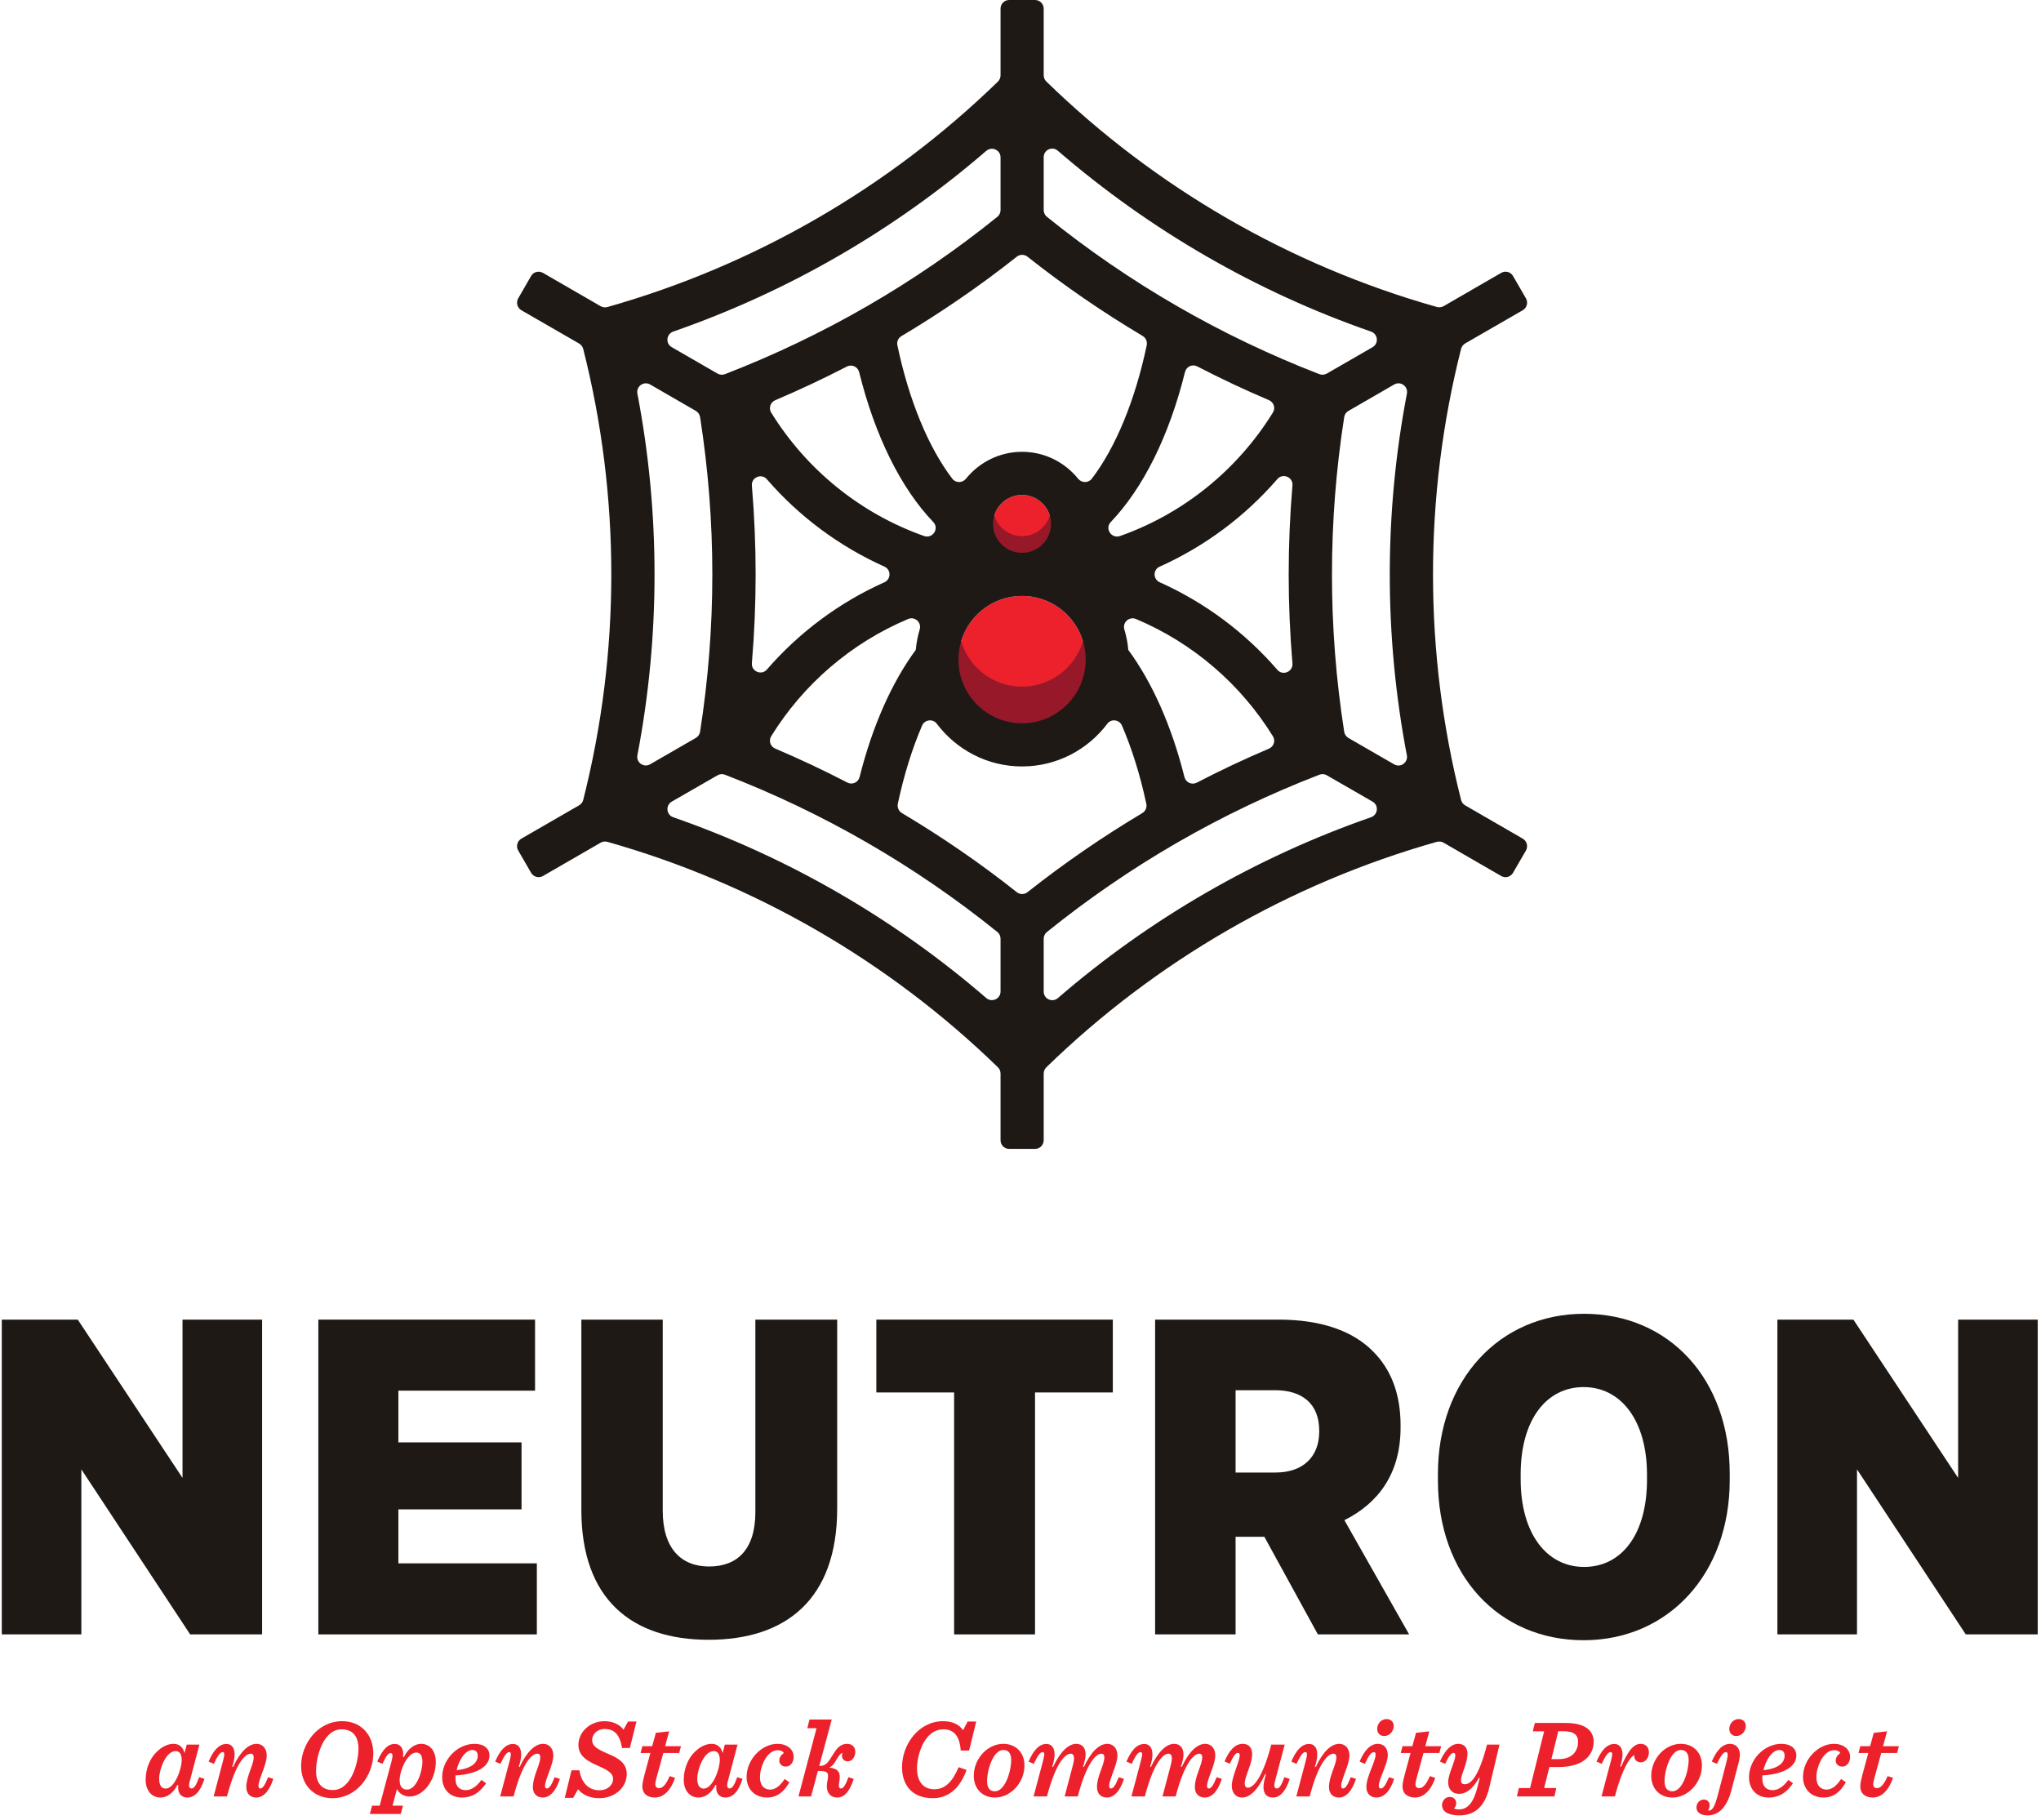 <?xml version="1.0" encoding="UTF-8"?>
<svg xmlns="http://www.w3.org/2000/svg" xmlns:xlink="http://www.w3.org/1999/xlink" width="289.79pt" height="258.36pt" viewBox="0 0 289.79 258.36" version="1.2">
<defs>
<clipPath id="clip1">
  <path d="M 52 247 L 62 247 L 62 257.723 L 52 257.723 Z M 52 247 "/>
</clipPath>
<clipPath id="clip2">
  <path d="M 204 247 L 213 247 L 213 257.723 L 204 257.723 Z M 204 247 "/>
</clipPath>
<clipPath id="clip3">
  <path d="M 240 244 L 248 244 L 248 257.723 L 240 257.723 Z M 240 244 "/>
</clipPath>
<clipPath id="clip4">
  <path d="M 0.254 187 L 38 187 L 38 233 L 0.254 233 Z M 0.254 187 "/>
</clipPath>
<clipPath id="clip5">
  <path d="M 252 187 L 289.328 187 L 289.328 233 L 252 233 Z M 252 187 "/>
</clipPath>
</defs>
<g id="surface1">
<path style=" stroke:none;fill-rule:nonzero;fill:rgb(92.871%,13.112%,17.172%);fill-opacity:1;" d="M 25.801 249.863 C 25.801 249.039 25.496 248.594 24.941 248.594 C 23.531 248.594 22.598 251.227 22.598 252.508 C 22.598 253.441 22.93 253.918 23.516 253.918 C 24.801 253.918 25.801 251.145 25.801 249.863 Z M 27.02 252.586 C 26.891 253 26.844 253.285 26.844 253.492 C 26.844 253.762 26.973 253.902 27.211 253.902 C 27.559 253.902 27.906 253.363 28.27 252.301 L 29.031 252.539 C 28.414 254.473 27.559 255.188 26.59 255.188 C 25.848 255.188 25.293 254.711 25.293 253.793 C 25.293 253.68 25.293 253.602 25.309 253.441 L 25.195 253.395 C 24.594 254.586 23.691 255.188 22.789 255.188 C 21.426 255.188 20.68 254.062 20.68 252.668 C 20.68 251.051 21.332 249.609 22.188 248.77 C 22.93 248.008 23.77 247.566 24.656 247.566 C 25.547 247.566 26.051 248.184 26.195 248.895 L 26.512 247.676 L 28.316 247.676 L 27.02 252.586 "/>
<path style=" stroke:none;fill-rule:nonzero;fill:rgb(92.871%,13.112%,17.172%);fill-opacity:1;" d="M 36.969 253.902 C 37.301 253.902 37.637 253.395 38.062 252.301 L 38.809 252.539 C 38.176 254.457 37.285 255.188 36.383 255.188 C 35.527 255.188 34.973 254.633 34.973 253.711 C 34.973 252.129 36.02 250.559 36.02 249.48 C 36.02 249.117 35.859 248.961 35.59 248.961 C 34.863 248.961 33.5 250.164 32.23 255.027 L 30.332 255.027 L 31.691 249.895 C 31.93 248.992 31.883 248.738 31.598 248.738 C 31.234 248.738 30.82 249.418 30.363 250.402 L 29.617 250.086 C 30.297 248.5 31.09 247.582 32.152 247.582 C 32.836 247.582 33.309 248.07 33.309 249.055 C 33.309 249.516 33.215 250.086 32.977 250.812 L 33.086 250.859 C 34.133 248.625 35.305 247.566 36.43 247.566 C 37.316 247.566 37.871 248.262 37.871 249.215 C 37.871 250.559 36.699 252.586 36.699 253.555 C 36.699 253.793 36.797 253.902 36.969 253.902 "/>
<path style=" stroke:none;fill-rule:nonzero;fill:rgb(92.871%,13.112%,17.172%);fill-opacity:1;" d="M 44.875 251.398 C 44.875 253.238 45.777 254.125 47.27 254.125 C 49.852 254.125 50.898 250.273 50.898 248.23 C 50.898 246.391 49.977 245.504 48.504 245.504 C 45.906 245.504 44.875 249.355 44.875 251.398 Z M 48.582 244.348 C 51.184 244.348 53.004 246.203 53.004 248.926 C 53.004 251.984 50.707 255.281 47.188 255.281 C 44.59 255.281 42.754 253.426 42.754 250.703 C 42.754 247.645 45.051 244.348 48.582 244.348 "/>
<g clip-path="url(#clip1)" clip-rule="nonzero">
<path style=" stroke:none;fill-rule:nonzero;fill:rgb(92.871%,13.112%,17.172%);fill-opacity:1;" d="M 56.742 252.746 C 56.742 253.523 57.074 254.062 57.773 254.062 C 59.184 254.062 59.977 251.398 59.977 250.148 C 59.977 249.258 59.691 248.801 59.105 248.801 C 57.836 248.801 56.742 251.352 56.742 252.746 Z M 55.461 248.879 C 55.094 248.879 54.809 249.34 54.305 250.402 L 53.559 250.086 C 54.32 248.34 55.062 247.582 56.062 247.582 C 56.773 247.582 57.25 248.102 57.25 249.008 C 57.25 249.117 57.234 249.258 57.219 249.402 L 57.344 249.449 C 57.945 248.199 58.914 247.566 59.785 247.566 C 61.117 247.566 61.879 248.656 61.879 250.133 C 61.879 252.684 60.117 255.043 58.168 255.043 C 57.328 255.043 56.664 254.617 56.363 253.98 L 55.73 256.344 L 57.219 256.344 L 56.902 257.516 L 52.512 257.516 L 52.828 256.344 L 53.906 256.344 L 55.586 250.07 C 55.824 249.18 55.746 248.879 55.461 248.879 "/>
</g>
<path style=" stroke:none;fill-rule:nonzero;fill:rgb(92.871%,13.112%,17.172%);fill-opacity:1;" d="M 64.824 251.305 C 67.027 251.066 67.832 250.211 67.832 249.23 C 67.832 248.785 67.582 248.438 67.105 248.438 C 65.996 248.438 65.156 249.941 64.824 251.305 Z M 64.68 252.047 C 64.664 252.176 64.664 252.301 64.664 252.414 C 64.664 253.727 65.348 254.141 66.137 254.141 C 66.914 254.141 67.691 253.617 68.355 252.684 L 69.023 253.16 C 68.215 254.316 67.23 255.188 65.551 255.188 C 63.922 255.188 62.781 254.047 62.781 252.301 C 62.781 249.863 64.887 247.566 67.375 247.566 C 68.738 247.566 69.496 248.246 69.496 249.215 C 69.496 250.637 68.008 251.859 64.68 252.047 "/>
<path style=" stroke:none;fill-rule:nonzero;fill:rgb(92.871%,13.112%,17.172%);fill-opacity:1;" d="M 77.656 253.902 C 77.992 253.902 78.324 253.395 78.75 252.301 L 79.496 252.539 C 78.863 254.457 77.977 255.188 77.07 255.188 C 76.215 255.188 75.66 254.633 75.66 253.711 C 75.66 252.129 76.707 250.559 76.707 249.48 C 76.707 249.117 76.547 248.961 76.281 248.961 C 75.551 248.961 74.188 250.164 72.922 255.027 L 71.02 255.027 L 72.383 249.895 C 72.617 248.992 72.57 248.738 72.285 248.738 C 71.922 248.738 71.512 249.418 71.051 250.402 L 70.305 250.086 C 70.988 248.5 71.777 247.582 72.84 247.582 C 73.523 247.582 73.996 248.07 73.996 249.055 C 73.996 249.516 73.902 250.086 73.664 250.812 L 73.777 250.859 C 74.82 248.625 75.992 247.566 77.121 247.566 C 78.008 247.566 78.562 248.262 78.562 249.215 C 78.562 250.559 77.387 252.586 77.387 253.555 C 77.387 253.793 77.484 253.902 77.656 253.902 "/>
<path style=" stroke:none;fill-rule:nonzero;fill:rgb(92.871%,13.112%,17.172%);fill-opacity:1;" d="M 81.145 251.32 L 82.27 251.32 C 82.57 253.223 83.68 254.156 85.074 254.156 C 86.324 254.156 87.055 253.363 87.055 252.539 C 87.055 251.621 86.008 251.195 84.883 250.668 C 83.566 250.086 82.125 249.387 82.125 247.707 C 82.125 245.934 83.727 244.348 85.832 244.348 C 86.957 244.348 88.004 244.809 88.527 245.555 L 89.176 244.395 L 90.367 244.395 L 89.43 248.152 L 88.32 248.152 C 87.988 246.188 87.195 245.457 85.832 245.457 C 84.805 245.457 84.074 246.203 84.074 247.027 C 84.074 248.023 85.152 248.453 86.293 248.961 C 87.594 249.516 88.988 250.18 88.988 251.844 C 88.988 253.793 87.258 255.281 85.09 255.281 C 83.711 255.281 82.68 254.773 82.078 254.012 L 81.379 255.234 L 80.191 255.234 L 81.145 251.32 "/>
<path style=" stroke:none;fill-rule:nonzero;fill:rgb(92.871%,13.112%,17.172%);fill-opacity:1;" d="M 94.184 248.863 L 93.23 252.332 C 93.121 252.73 93.043 253.094 93.043 253.285 C 93.043 253.711 93.266 253.855 93.598 253.855 C 94.168 253.855 94.645 253.16 95.086 252.145 L 95.848 252.398 C 95.07 254.648 93.852 255.188 92.996 255.188 C 91.949 255.188 91.203 254.664 91.203 253.586 C 91.203 253.125 91.379 252.461 91.488 252.02 L 92.344 248.863 L 90.949 248.863 L 91.203 247.898 L 92.598 247.898 L 93.121 245.996 L 95.008 245.789 L 94.438 247.898 L 96.688 247.898 L 96.434 248.863 L 94.184 248.863 "/>
<path style=" stroke:none;fill-rule:nonzero;fill:rgb(92.871%,13.112%,17.172%);fill-opacity:1;" d="M 102.199 249.863 C 102.199 249.039 101.898 248.594 101.344 248.594 C 99.934 248.594 99 251.227 99 252.508 C 99 253.441 99.332 253.918 99.918 253.918 C 101.203 253.918 102.199 251.145 102.199 249.863 Z M 103.422 252.586 C 103.293 253 103.246 253.285 103.246 253.492 C 103.246 253.762 103.371 253.902 103.609 253.902 C 103.961 253.902 104.309 253.363 104.672 252.301 L 105.434 252.539 C 104.816 254.473 103.961 255.188 102.992 255.188 C 102.25 255.188 101.691 254.711 101.691 253.793 C 101.691 253.68 101.691 253.602 101.711 253.441 L 101.598 253.395 C 100.996 254.586 100.094 255.188 99.191 255.188 C 97.828 255.188 97.082 254.062 97.082 252.668 C 97.082 251.051 97.73 249.609 98.586 248.77 C 99.332 248.008 100.172 247.566 101.059 247.566 C 101.949 247.566 102.453 248.184 102.598 248.895 L 102.914 247.676 L 104.719 247.676 L 103.422 252.586 "/>
<path style=" stroke:none;fill-rule:nonzero;fill:rgb(92.871%,13.112%,17.172%);fill-opacity:1;" d="M 112.691 249.434 C 112.691 250.117 112.262 250.797 111.582 250.797 C 111.012 250.797 110.645 250.418 110.645 249.941 C 110.645 249.496 110.914 249.133 111.297 248.863 C 111.168 248.641 110.898 248.469 110.422 248.469 C 108.84 248.469 107.906 250.891 107.906 252.27 C 107.906 253.633 108.633 254.062 109.348 254.062 C 110.074 254.062 110.773 253.539 111.406 252.555 L 112.086 253.016 C 111.406 254.203 110.473 255.188 108.918 255.188 C 107.176 255.188 106.004 253.996 106.004 252.27 C 106.004 249.797 108.125 247.566 110.391 247.566 C 111.723 247.566 112.691 248.309 112.691 249.434 "/>
<path style=" stroke:none;fill-rule:nonzero;fill:rgb(92.871%,13.112%,17.172%);fill-opacity:1;" d="M 119.406 253.902 C 119.758 253.902 120.059 253.395 120.469 252.301 L 121.215 252.539 C 120.613 254.457 119.789 255.188 118.871 255.188 C 117.98 255.188 117.395 254.602 117.395 253.57 C 117.395 253.125 117.57 252.492 117.57 252.145 C 117.57 251.559 117.316 251.414 116.16 251.414 L 116.129 251.414 L 115.16 255.027 L 113.371 255.027 L 115.938 245.348 L 114.621 245.348 L 114.938 244.109 L 118.094 244.109 L 116.32 250.703 L 116.398 250.703 C 117.238 250.703 117.586 250.227 118.281 249.07 C 118.805 248.215 119.328 247.566 120.266 247.566 C 121.023 247.566 121.438 248.039 121.438 248.723 C 121.438 249.387 121.008 250.051 120.359 250.051 C 119.727 250.051 119.391 249.496 119.613 248.848 C 119.391 248.895 119.156 249.164 118.789 249.766 C 118.473 250.355 118.219 250.688 117.746 250.941 C 118.871 251.035 119.234 251.527 119.234 252.27 C 119.234 252.73 119.105 253.191 119.105 253.477 C 119.105 253.793 119.234 253.902 119.406 253.902 "/>
<path style=" stroke:none;fill-rule:nonzero;fill:rgb(92.871%,13.112%,17.172%);fill-opacity:1;" d="M 128.074 250.859 C 128.074 247.676 130.418 244.348 133.906 244.348 C 135.223 244.348 136.203 244.824 136.742 245.633 L 137.391 244.395 L 138.613 244.395 L 137.598 248.516 L 136.41 248.516 C 136.25 246.234 135.25 245.504 133.969 245.504 C 131.164 245.504 130.199 249.277 130.199 251.02 C 130.199 253.125 131.273 254.012 132.652 254.012 C 134.332 254.012 135.316 252.746 136.109 250.875 L 137.234 251.273 C 136.441 253.492 134.965 255.281 132.434 255.281 C 129.516 255.281 128.074 253.426 128.074 250.859 "/>
<path style=" stroke:none;fill-rule:nonzero;fill:rgb(92.871%,13.112%,17.172%);fill-opacity:1;" d="M 142.461 248.438 C 140.988 248.438 140.148 251.32 140.148 252.859 C 140.148 253.871 140.574 254.301 141.258 254.301 C 142.73 254.301 143.57 251.414 143.57 249.879 C 143.57 248.863 143.145 248.438 142.461 248.438 Z M 145.457 250.625 C 145.457 253.094 143.477 255.188 141.273 255.188 C 139.449 255.188 138.262 253.902 138.262 252.113 C 138.262 249.641 140.242 247.566 142.445 247.566 C 144.266 247.566 145.457 248.832 145.457 250.625 "/>
<path style=" stroke:none;fill-rule:nonzero;fill:rgb(92.871%,13.112%,17.172%);fill-opacity:1;" d="M 155.754 253.711 C 155.754 252.129 156.801 250.559 156.801 249.48 C 156.801 249.117 156.641 248.961 156.371 248.961 C 155.676 248.961 154.297 250.164 153.031 255.027 L 151.16 255.027 L 152.27 250.844 C 152.41 250.32 152.492 249.941 152.492 249.641 C 152.492 249.258 152.363 248.961 152.016 248.961 C 151.289 248.961 149.926 250.164 148.656 255.027 L 146.754 255.027 L 148.117 249.895 C 148.355 248.992 148.309 248.738 148.023 248.738 C 147.656 248.738 147.246 249.418 146.785 250.402 L 146.043 250.086 C 146.723 248.5 147.516 247.582 148.578 247.582 C 149.258 247.582 149.734 248.07 149.734 249.055 C 149.734 249.516 149.637 250.086 149.402 250.812 L 149.512 250.859 C 150.559 248.625 151.73 247.566 152.809 247.566 C 153.68 247.566 154.141 248.152 154.141 249.102 C 154.141 249.547 154.012 250.086 153.773 250.812 L 153.887 250.859 C 154.93 248.625 156.102 247.566 157.227 247.566 C 158.102 247.566 158.656 248.262 158.656 249.215 C 158.656 250.559 157.48 252.586 157.48 253.555 C 157.48 253.793 157.578 253.902 157.75 253.902 C 158.086 253.902 158.418 253.395 158.844 252.301 L 159.59 252.539 C 158.957 254.457 158.07 255.188 157.164 255.188 C 156.309 255.188 155.754 254.633 155.754 253.711 "/>
<path style=" stroke:none;fill-rule:nonzero;fill:rgb(92.871%,13.112%,17.172%);fill-opacity:1;" d="M 169.652 253.711 C 169.652 252.129 170.695 250.559 170.695 249.48 C 170.695 249.117 170.539 248.961 170.27 248.961 C 169.57 248.961 168.191 250.164 166.926 255.027 L 165.055 255.027 L 166.164 250.844 C 166.309 250.32 166.387 249.941 166.387 249.641 C 166.387 249.258 166.258 248.961 165.91 248.961 C 165.184 248.961 163.82 250.164 162.551 255.027 L 160.648 255.027 L 162.012 249.895 C 162.25 248.992 162.203 248.738 161.918 248.738 C 161.555 248.738 161.145 249.418 160.684 250.402 L 159.938 250.086 C 160.617 248.5 161.41 247.582 162.473 247.582 C 163.152 247.582 163.629 248.07 163.629 249.055 C 163.629 249.516 163.535 250.086 163.297 250.812 L 163.406 250.859 C 164.453 248.625 165.625 247.566 166.703 247.566 C 167.574 247.566 168.035 248.152 168.035 249.102 C 168.035 249.547 167.906 250.086 167.672 250.812 L 167.781 250.859 C 168.828 248.625 170 247.566 171.125 247.566 C 171.996 247.566 172.551 248.262 172.551 249.215 C 172.551 250.559 171.379 252.586 171.379 253.555 C 171.379 253.793 171.473 253.902 171.648 253.902 C 171.98 253.902 172.312 253.395 172.742 252.301 L 173.484 252.539 C 172.852 254.457 171.965 255.188 171.062 255.188 C 170.207 255.188 169.652 254.633 169.652 253.711 "/>
<path style=" stroke:none;fill-rule:nonzero;fill:rgb(92.871%,13.112%,17.172%);fill-opacity:1;" d="M 179.395 253.699 C 179.395 253.301 179.492 252.699 179.742 251.891 L 179.633 251.844 C 178.586 254.141 177.477 255.188 176.336 255.188 C 175.465 255.188 174.895 254.504 174.895 253.523 C 174.895 252.191 176.02 250.086 176.02 249.18 C 176.02 248.961 175.926 248.848 175.781 248.848 C 175.449 248.848 175.18 249.195 174.609 250.383 L 173.867 250.07 C 174.516 248.5 175.355 247.566 176.449 247.566 C 177.289 247.566 177.781 248.09 177.781 249.008 C 177.781 250.48 176.734 252.16 176.734 253.176 C 176.734 253.617 176.906 253.793 177.176 253.793 C 177.891 253.793 179.203 252.621 180.504 247.676 L 182.406 247.676 L 181.105 252.586 C 180.98 253.016 180.934 253.285 180.934 253.492 C 180.934 253.762 181.074 253.902 181.297 253.902 C 181.66 253.902 181.992 253.363 182.359 252.301 L 183.121 252.539 C 182.5 254.473 181.645 255.188 180.742 255.188 C 179.918 255.188 179.395 254.727 179.395 253.699 "/>
<path style=" stroke:none;fill-rule:nonzero;fill:rgb(92.871%,13.112%,17.172%);fill-opacity:1;" d="M 190.695 253.902 C 191.027 253.902 191.359 253.395 191.785 252.301 L 192.531 252.539 C 191.898 254.457 191.012 255.188 190.105 255.188 C 189.25 255.188 188.695 254.633 188.695 253.711 C 188.695 252.129 189.742 250.559 189.742 249.48 C 189.742 249.117 189.582 248.961 189.316 248.961 C 188.586 248.961 187.223 250.164 185.957 255.027 L 184.055 255.027 L 185.418 249.895 C 185.652 248.992 185.605 248.738 185.32 248.738 C 184.957 248.738 184.547 249.418 184.086 250.402 L 183.34 250.086 C 184.023 248.5 184.812 247.582 185.875 247.582 C 186.559 247.582 187.031 248.07 187.031 249.055 C 187.031 249.516 186.938 250.086 186.699 250.812 L 186.812 250.859 C 187.855 248.625 189.031 247.566 190.156 247.566 C 191.039 247.566 191.598 248.262 191.598 249.215 C 191.598 250.559 190.422 252.586 190.422 253.555 C 190.422 253.793 190.52 253.902 190.695 253.902 "/>
<path style=" stroke:none;fill-rule:nonzero;fill:rgb(92.871%,13.112%,17.172%);fill-opacity:1;" d="M 196.523 246.457 C 195.969 246.457 195.539 246.074 195.539 245.441 C 195.539 244.793 196.031 244.047 196.871 244.047 C 197.473 244.047 197.887 244.426 197.887 245.062 C 197.887 245.695 197.363 246.457 196.523 246.457 Z M 195.762 253.523 C 195.762 253.793 195.875 253.902 196.078 253.902 C 196.379 253.902 196.73 253.477 197.203 252.301 L 197.949 252.539 C 197.332 254.41 196.441 255.188 195.43 255.188 C 194.605 255.188 194.004 254.648 194.004 253.699 C 194.004 252.191 195.316 250.07 195.316 249.086 C 195.316 248.832 195.223 248.738 195.082 248.738 C 194.637 248.738 194.242 249.418 193.797 250.402 L 193.035 250.086 C 193.719 248.5 194.559 247.566 195.637 247.566 C 196.461 247.566 197.047 248.152 197.047 249.164 C 197.047 250.402 195.762 252.602 195.762 253.523 "/>
<path style=" stroke:none;fill-rule:nonzero;fill:rgb(92.871%,13.112%,17.172%);fill-opacity:1;" d="M 202.117 248.863 L 201.164 252.332 C 201.055 252.73 200.973 253.094 200.973 253.285 C 200.973 253.711 201.195 253.855 201.531 253.855 C 202.098 253.855 202.574 253.16 203.02 252.145 L 203.781 252.398 C 203.004 254.648 201.781 255.188 200.926 255.188 C 199.883 255.188 199.137 254.664 199.137 253.586 C 199.137 253.125 199.312 252.461 199.422 252.02 L 200.277 248.863 L 198.883 248.863 L 199.137 247.898 L 200.531 247.898 L 201.055 245.996 L 202.938 245.789 L 202.371 247.898 L 204.621 247.898 L 204.367 248.863 L 202.117 248.863 "/>
<g clip-path="url(#clip2)" clip-rule="nonzero">
<path style=" stroke:none;fill-rule:nonzero;fill:rgb(92.871%,13.112%,17.172%);fill-opacity:1;" d="M 208.359 248.941 C 208.359 250.402 207.441 251.828 207.441 252.746 C 207.441 253.141 207.613 253.301 207.961 253.301 C 208.801 253.301 209.93 252.352 211.133 247.676 L 212.906 247.676 L 211.449 253.793 C 210.77 256.707 209.168 257.723 207.188 257.723 C 206.078 257.723 204.746 257.422 204.746 256.246 C 204.746 255.742 205.125 255.105 205.84 255.105 C 206.473 255.105 206.789 255.551 206.758 256.074 C 206.742 256.328 206.602 256.613 206.441 256.754 C 206.633 256.82 206.871 256.867 207.172 256.867 C 208.406 256.867 209.246 255.867 209.785 253.664 L 210.102 252.414 L 210.008 252.367 C 209.09 254.047 208.105 254.664 207.188 254.664 C 206.141 254.664 205.617 253.934 205.617 253.016 C 205.617 251.797 206.633 250.086 206.633 249.18 C 206.633 248.977 206.535 248.848 206.395 248.848 C 205.996 248.848 205.617 249.496 205.191 250.402 L 204.445 250.086 C 205.145 248.5 206.012 247.566 207.059 247.566 C 207.867 247.566 208.359 248.102 208.359 248.941 "/>
</g>
<path style=" stroke:none;fill-rule:nonzero;fill:rgb(92.871%,13.112%,17.172%);fill-opacity:1;" d="M 221.32 249.734 C 223.348 249.734 224.062 248.469 224.062 247.25 C 224.062 246.328 223.504 245.773 221.938 245.773 L 221.254 245.773 L 220.273 249.734 Z M 219.242 253.84 L 220.969 253.84 L 220.703 255.027 L 215.379 255.027 L 215.648 253.84 L 217.246 253.84 L 219.242 245.789 L 217.629 245.789 L 217.93 244.602 L 222.316 244.602 C 225.188 244.602 226.277 245.773 226.277 247.262 C 226.277 248.848 225.188 250.859 221.254 250.859 L 219.988 250.859 L 219.242 253.84 "/>
<path style=" stroke:none;fill-rule:nonzero;fill:rgb(92.871%,13.112%,17.172%);fill-opacity:1;" d="M 228.75 249.895 C 228.988 248.992 228.941 248.738 228.656 248.738 C 228.289 248.738 227.879 249.418 227.418 250.402 L 226.676 250.086 C 227.355 248.5 228.148 247.582 229.211 247.582 C 229.891 247.582 230.367 248.07 230.367 249.055 C 230.367 249.516 230.273 250.07 230.051 250.766 L 230.176 250.812 C 231.094 248.723 231.855 247.566 232.965 247.566 C 233.633 247.566 234.121 248.023 234.121 248.77 C 234.121 249.562 233.613 250.195 232.98 250.195 C 232.426 250.195 232 249.832 232.031 249.164 C 231.57 249.355 230.43 250.703 229.289 255.027 L 227.387 255.027 L 228.75 249.895 "/>
<path style=" stroke:none;fill-rule:nonzero;fill:rgb(92.871%,13.112%,17.172%);fill-opacity:1;" d="M 238.652 248.438 C 237.18 248.438 236.34 251.32 236.34 252.859 C 236.34 253.871 236.766 254.301 237.449 254.301 C 238.922 254.301 239.762 251.414 239.762 249.879 C 239.762 248.863 239.336 248.438 238.652 248.438 Z M 241.648 250.625 C 241.648 253.094 239.668 255.188 237.465 255.188 C 235.641 255.188 234.453 253.902 234.453 252.113 C 234.453 249.641 236.434 247.566 238.637 247.566 C 240.461 247.566 241.648 248.832 241.648 250.625 "/>
<g clip-path="url(#clip3)" clip-rule="nonzero">
<path style=" stroke:none;fill-rule:nonzero;fill:rgb(92.871%,13.112%,17.172%);fill-opacity:1;" d="M 246.512 246.457 C 245.957 246.457 245.531 246.074 245.531 245.441 C 245.531 244.793 246.039 244.047 246.859 244.047 C 247.465 244.047 247.875 244.426 247.875 245.062 C 247.875 245.695 247.352 246.457 246.512 246.457 Z M 246.812 250.418 L 245.816 254.203 C 245.148 256.723 243.914 257.723 242.457 257.723 C 241.348 257.723 240.871 257.199 240.871 256.598 C 240.871 256.012 241.301 255.473 241.918 255.473 C 242.457 255.473 242.742 255.867 242.742 256.281 C 242.742 256.613 242.613 256.883 242.488 257.039 C 243.168 257.055 243.438 256.645 244.023 254.379 L 245.07 250.371 C 245.164 249.988 245.309 249.434 245.309 249.102 C 245.309 248.816 245.18 248.738 245.039 248.738 C 244.656 248.738 244.246 249.418 243.785 250.402 L 243.043 250.086 C 243.723 248.5 244.547 247.566 245.656 247.566 C 246.465 247.566 247.035 248.184 247.035 249.07 C 247.035 249.434 246.957 249.879 246.812 250.418 "/>
</g>
<path style=" stroke:none;fill-rule:nonzero;fill:rgb(92.871%,13.112%,17.172%);fill-opacity:1;" d="M 250.379 251.305 C 252.582 251.066 253.387 250.211 253.387 249.23 C 253.387 248.785 253.137 248.438 252.66 248.438 C 251.551 248.438 250.711 249.941 250.379 251.305 Z M 250.234 252.047 C 250.219 252.176 250.219 252.301 250.219 252.414 C 250.219 253.727 250.902 254.141 251.695 254.141 C 252.469 254.141 253.246 253.617 253.91 252.684 L 254.578 253.16 C 253.77 254.316 252.785 255.188 251.105 255.188 C 249.477 255.188 248.332 254.047 248.332 252.301 C 248.332 249.863 250.441 247.566 252.93 247.566 C 254.289 247.566 255.051 248.246 255.051 249.215 C 255.051 250.637 253.562 251.859 250.234 252.047 "/>
<path style=" stroke:none;fill-rule:nonzero;fill:rgb(92.871%,13.112%,17.172%);fill-opacity:1;" d="M 262.688 249.434 C 262.688 250.117 262.262 250.797 261.578 250.797 C 261.008 250.797 260.645 250.418 260.645 249.941 C 260.645 249.496 260.914 249.133 261.293 248.863 C 261.168 248.641 260.898 248.469 260.422 248.469 C 258.84 248.469 257.902 250.891 257.902 252.27 C 257.902 253.633 258.633 254.062 259.344 254.062 C 260.074 254.062 260.773 253.539 261.406 252.555 L 262.086 253.016 C 261.406 254.203 260.469 255.188 258.918 255.188 C 257.176 255.188 256 253.996 256 252.27 C 256 249.797 258.125 247.566 260.391 247.566 C 261.723 247.566 262.688 248.309 262.688 249.434 "/>
<path style=" stroke:none;fill-rule:nonzero;fill:rgb(92.871%,13.112%,17.172%);fill-opacity:1;" d="M 267.109 248.863 L 266.16 252.332 C 266.051 252.73 265.969 253.094 265.969 253.285 C 265.969 253.711 266.191 253.855 266.523 253.855 C 267.094 253.855 267.57 253.16 268.012 252.145 L 268.773 252.398 C 267.996 254.648 266.777 255.188 265.922 255.188 C 264.875 255.188 264.133 254.664 264.133 253.586 C 264.133 253.125 264.305 252.461 264.414 252.02 L 265.273 248.863 L 263.879 248.863 L 264.133 247.898 L 265.523 247.898 L 266.051 245.996 L 267.934 245.789 L 267.363 247.898 L 269.613 247.898 L 269.359 248.863 L 267.109 248.863 "/>
<g clip-path="url(#clip4)" clip-rule="nonzero">
<path style=" stroke:none;fill-rule:nonzero;fill:rgb(12.453%,9.85%,8.714%);fill-opacity:1;" d="M 0.254 187.34 L 11.043 187.34 L 25.914 209.812 L 25.914 187.34 L 37.215 187.34 L 37.215 232.027 L 27 232.027 L 11.551 208.598 L 11.551 232.027 L 0.254 232.027 L 0.254 187.34 "/>
</g>
<path style=" stroke:none;fill-rule:nonzero;fill:rgb(12.453%,9.85%,8.714%);fill-opacity:1;" d="M 45.199 187.34 L 75.969 187.34 L 75.969 197.426 L 56.562 197.426 L 56.562 204.766 L 74.051 204.766 L 74.051 214.277 L 56.562 214.277 L 56.562 221.941 L 76.223 221.941 L 76.223 232.027 L 45.199 232.027 L 45.199 187.34 "/>
<path style=" stroke:none;fill-rule:nonzero;fill:rgb(12.453%,9.85%,8.714%);fill-opacity:1;" d="M 82.543 214.344 L 82.543 187.34 L 94.098 187.34 L 94.098 214.469 C 94.098 219.832 96.715 222.387 100.676 222.387 C 104.695 222.387 107.25 219.961 107.25 214.664 L 107.25 187.34 L 118.867 187.34 L 118.867 214.152 C 118.867 227.109 111.527 232.793 100.609 232.793 C 89.695 232.793 82.543 227.047 82.543 214.344 "/>
<path style=" stroke:none;fill-rule:nonzero;fill:rgb(12.453%,9.85%,8.714%);fill-opacity:1;" d="M 135.469 197.68 L 124.426 197.68 L 124.426 187.34 L 158.004 187.34 L 158.004 197.68 L 146.957 197.68 L 146.957 232.027 L 135.469 232.027 L 135.469 197.68 "/>
<path style=" stroke:none;fill-rule:nonzero;fill:rgb(12.453%,9.85%,8.714%);fill-opacity:1;" d="M 181.113 209.047 C 185.008 209.047 187.309 206.812 187.309 203.234 L 187.309 203.109 C 187.309 199.277 184.879 197.363 181.051 197.363 L 175.434 197.363 L 175.434 209.047 Z M 164.008 187.34 L 181.562 187.34 C 187.562 187.34 192.094 188.938 194.969 191.871 C 197.457 194.363 198.859 197.809 198.859 202.34 L 198.859 202.66 C 198.859 209.301 195.605 213.449 190.883 215.812 L 200.074 232.027 L 187.117 232.027 L 179.52 218.172 L 175.434 218.172 L 175.434 232.027 L 164.008 232.027 L 164.008 187.34 "/>
<path style=" stroke:none;fill-rule:nonzero;fill:rgb(12.453%,9.85%,8.714%);fill-opacity:1;" d="M 233.848 210.066 L 233.848 209.363 C 233.848 201.641 230.145 196.918 224.848 196.918 C 219.547 196.918 215.91 201.578 215.91 209.301 L 215.91 210.004 C 215.91 217.727 219.613 222.449 224.91 222.449 C 230.273 222.449 233.848 217.793 233.848 210.066 Z M 204.164 210.191 L 204.164 209.234 C 204.164 195.895 212.91 186.512 224.91 186.512 C 236.977 186.512 245.594 195.766 245.594 209.172 L 245.594 210.129 C 245.594 223.473 236.848 232.855 224.848 232.855 C 212.781 232.855 204.164 223.602 204.164 210.191 "/>
<g clip-path="url(#clip5)" clip-rule="nonzero">
<path style=" stroke:none;fill-rule:nonzero;fill:rgb(12.453%,9.85%,8.714%);fill-opacity:1;" d="M 252.363 187.34 L 263.152 187.34 L 278.023 209.812 L 278.023 187.34 L 289.324 187.34 L 289.324 232.027 L 279.109 232.027 L 263.664 208.598 L 263.664 232.027 L 252.363 232.027 L 252.363 187.34 "/>
</g>
<path style=" stroke:none;fill-rule:nonzero;fill:rgb(92.871%,13.112%,17.172%);fill-opacity:1;" d="M 145.113 84.605 C 150.098 84.605 154.148 88.66 154.148 93.645 C 154.148 98.629 150.098 102.684 145.113 102.684 C 140.125 102.684 136.086 98.629 136.086 93.645 C 136.086 88.66 140.125 84.605 145.113 84.605 "/>
<path style=" stroke:none;fill-rule:nonzero;fill:rgb(92.871%,13.112%,17.172%);fill-opacity:1;" d="M 145.113 70.266 C 147.379 70.266 149.227 72.102 149.227 74.367 C 149.227 76.645 147.379 78.484 145.113 78.484 C 142.848 78.484 140.996 76.645 140.996 74.367 C 140.996 72.102 142.848 70.266 145.113 70.266 "/>
<path style=" stroke:none;fill-rule:nonzero;fill:rgb(59.167%,9.377%,16.222%);fill-opacity:1;" d="M 145.113 97.48 C 141.031 97.48 137.586 94.762 136.469 91.043 C 134.109 87.52 132.883 92.547 132.883 93.449 C 132.883 98.434 140.125 105.109 145.113 105.109 C 150.098 105.109 156.816 99.047 156.816 94.062 C 156.816 93.16 156.199 88.336 153.766 91.043 C 152.645 94.762 149.191 97.48 145.113 97.48 "/>
<path style=" stroke:none;fill-rule:nonzero;fill:rgb(59.167%,9.377%,16.222%);fill-opacity:1;" d="M 145.117 76.113 C 143.258 76.113 141.688 74.875 141.18 73.18 C 141.066 73.555 138.609 73.809 138.609 74.223 C 138.609 76.492 142.844 80.156 145.117 80.156 C 147.387 80.156 151.086 76.492 151.086 74.223 C 151.086 73.809 149.172 73.555 149.059 73.18 C 148.547 74.875 146.973 76.113 145.117 76.113 "/>
<path style=" stroke:none;fill-rule:nonzero;fill:rgb(12.453%,9.85%,8.714%);fill-opacity:1;" d="M 199.75 107.215 C 199.957 108.242 198.852 109.039 197.949 108.512 L 191.457 104.766 C 191.137 104.57 190.906 104.25 190.855 103.883 C 188.539 89.051 188.539 74.051 190.855 59.219 C 190.906 58.852 191.137 58.52 191.457 58.336 L 197.949 54.586 C 198.867 54.062 199.957 54.844 199.758 55.887 C 196.516 72.824 196.516 90.266 199.75 107.215 Z M 194.652 116.023 C 178.375 121.691 163.262 130.41 150.219 141.68 C 149.422 142.379 148.188 141.828 148.188 140.773 L 148.188 133.277 C 148.188 132.898 148.359 132.543 148.652 132.309 C 160.336 122.891 173.328 115.383 187.328 109.984 C 187.672 109.848 188.074 109.871 188.395 110.07 L 194.887 113.805 C 195.793 114.332 195.656 115.68 194.652 116.023 Z M 145.883 126.664 C 145.441 127.008 144.816 127.008 144.375 126.664 C 139.172 122.535 133.723 118.801 128.051 115.422 C 127.598 115.152 127.367 114.613 127.477 114.098 C 128.344 110.031 129.508 106.297 130.918 103.016 C 131.285 102.156 132.449 101.996 133.012 102.746 C 135.781 106.418 140.164 108.809 145.113 108.809 C 150.059 108.809 154.457 106.418 157.223 102.746 C 157.777 101.996 158.938 102.156 159.305 103.016 C 160.715 106.297 161.891 110.043 162.762 114.125 C 162.871 114.637 162.637 115.164 162.184 115.434 C 156.527 118.812 151.078 122.551 145.883 126.664 Z M 142.062 140.762 C 142.062 141.816 140.824 142.367 140.027 141.68 C 126.984 130.41 111.887 121.691 95.594 116.023 C 94.602 115.68 94.469 114.332 95.375 113.805 L 101.867 110.07 C 102.184 109.871 102.578 109.848 102.934 109.984 C 116.93 115.383 129.926 122.891 141.609 132.309 C 141.902 132.543 142.062 132.898 142.062 133.277 Z M 90.5 107.215 C 93.746 90.266 93.746 72.824 90.5 55.887 C 90.305 54.855 91.395 54.062 92.312 54.586 L 98.805 58.336 C 99.121 58.52 99.344 58.852 99.402 59.219 C 101.719 74.051 101.719 89.051 99.402 103.883 C 99.344 104.25 99.121 104.57 98.805 104.754 L 92.312 108.5 C 91.395 109.027 90.305 108.242 90.5 107.215 Z M 95.594 47.07 C 111.887 41.41 126.973 32.691 140.027 21.422 C 140.824 20.738 142.062 21.289 142.062 22.34 L 142.062 29.836 C 142.062 30.203 141.891 30.559 141.598 30.789 C 129.914 40.211 116.93 47.703 102.934 53.117 C 102.578 53.254 102.184 53.215 101.867 53.031 L 95.375 49.285 C 94.457 48.758 94.602 47.422 95.594 47.07 Z M 109.496 58.57 C 109.105 57.945 109.387 57.109 110.07 56.816 C 113.527 55.348 116.918 53.754 120.238 52.039 C 120.949 51.672 121.793 52.066 121.988 52.836 C 124.23 61.875 127.902 69.297 132.508 74.109 C 133.402 75.043 132.41 76.523 131.199 76.094 C 122.125 72.887 114.48 66.641 109.496 58.57 Z M 109.496 104.52 C 114.062 97.137 120.863 91.27 128.945 87.875 C 129.887 87.473 130.879 88.367 130.586 89.348 C 130.305 90.289 130.121 91.258 130.023 92.262 C 126.617 96.891 123.875 103.062 122.051 110.301 C 121.867 111.074 121.008 111.465 120.312 111.098 C 116.969 109.359 113.551 107.754 110.07 106.273 C 109.387 105.992 109.105 105.156 109.496 104.52 Z M 106.754 68.941 C 106.656 67.777 108.113 67.152 108.883 68.035 C 113.441 73.301 119.137 77.551 125.578 80.441 C 126.531 80.871 126.531 82.219 125.578 82.66 C 119.137 85.539 113.441 89.801 108.883 95.055 C 108.113 95.934 106.656 95.312 106.754 94.148 C 107.465 85.758 107.465 77.344 106.754 68.941 Z M 140.996 74.367 C 140.996 72.102 142.848 70.266 145.113 70.266 C 147.379 70.266 149.227 72.102 149.227 74.367 C 149.227 76.645 147.379 78.484 145.113 78.484 C 142.848 78.484 140.996 76.645 140.996 74.367 Z M 145.113 84.605 C 150.098 84.605 154.148 88.66 154.148 93.645 C 154.148 98.629 150.098 102.684 145.113 102.684 C 140.125 102.684 136.086 98.629 136.086 93.645 C 136.086 88.66 140.125 84.605 145.113 84.605 Z M 144.375 36.438 C 144.816 36.094 145.441 36.094 145.883 36.438 C 151.09 40.566 156.562 44.312 162.234 47.691 C 162.688 47.961 162.918 48.488 162.82 49.004 C 161.168 56.84 158.426 63.48 155.031 67.949 C 154.531 68.598 153.586 68.586 153.074 67.961 C 151.199 65.637 148.332 64.141 145.113 64.141 C 141.902 64.141 139.035 65.637 137.152 67.961 C 136.648 68.586 135.695 68.598 135.203 67.949 C 131.812 63.492 129.066 56.855 127.414 49.016 C 127.305 48.512 127.535 47.973 127.988 47.719 C 133.684 44.324 139.16 40.566 144.375 36.438 Z M 159.035 76.094 C 157.812 76.523 156.82 75.043 157.715 74.109 C 162.32 69.285 166.008 61.863 168.25 52.824 C 168.43 52.051 169.277 51.648 169.988 52.016 C 173.32 53.742 176.711 55.336 180.164 56.805 C 180.852 57.098 181.133 57.93 180.738 58.555 C 175.754 66.629 168.113 72.887 159.035 76.094 Z M 161.289 87.875 C 169.375 91.27 176.172 97.137 180.738 104.531 C 181.133 105.172 180.852 105.992 180.164 106.285 C 176.688 107.766 173.27 109.371 169.926 111.109 C 169.215 111.477 168.371 111.086 168.172 110.312 C 166.359 103.074 163.605 96.891 160.199 92.262 C 160.117 91.258 159.918 90.289 159.637 89.348 C 159.344 88.367 160.336 87.473 161.289 87.875 Z M 183.508 94.184 C 183.605 95.348 182.148 95.984 181.375 95.102 C 176.809 89.824 171.113 85.551 164.66 82.66 C 163.691 82.219 163.691 80.871 164.66 80.441 C 171.113 77.551 176.809 73.277 181.375 68 C 182.148 67.117 183.605 67.742 183.508 68.906 C 182.797 77.332 182.797 85.77 183.508 94.184 Z M 148.188 22.328 C 148.188 21.262 149.41 20.711 150.207 21.41 C 163.262 32.676 178.363 41.41 194.652 47.07 C 195.656 47.41 195.793 48.758 194.887 49.285 L 188.395 53.031 C 188.074 53.215 187.672 53.254 187.328 53.117 C 173.328 47.703 160.324 40.199 148.641 30.777 C 148.344 30.547 148.188 30.191 148.188 29.812 Z M 216.207 119.059 L 208.027 114.332 C 207.746 114.172 207.535 113.891 207.449 113.559 C 202.137 92.578 202.137 70.523 207.449 49.531 C 207.527 49.211 207.746 48.93 208.027 48.758 L 216.207 44.043 C 216.797 43.699 216.992 42.953 216.664 42.363 L 214.824 39.18 C 214.48 38.594 213.734 38.398 213.145 38.738 L 204.965 43.469 C 204.672 43.625 204.328 43.676 204.008 43.578 C 183.176 37.699 164.07 26.664 148.555 11.562 C 148.32 11.328 148.188 11.012 148.188 10.668 L 148.188 1.227 C 148.188 0.551 147.637 0 146.961 0 L 143.285 0 C 142.602 0 142.062 0.551 142.062 1.227 L 142.062 10.695 C 142.062 11.023 141.926 11.355 141.684 11.586 C 126.164 26.676 107.07 37.699 86.238 43.59 C 85.918 43.676 85.578 43.641 85.281 43.469 L 77.09 38.738 C 76.5 38.398 75.754 38.594 75.41 39.18 L 73.574 42.363 C 73.242 42.953 73.441 43.699 74.027 44.043 L 82.223 48.77 C 82.516 48.941 82.723 49.211 82.809 49.543 C 88.125 70.523 88.125 92.566 82.809 113.559 C 82.734 113.879 82.516 114.16 82.234 114.32 L 74.027 119.059 C 73.441 119.402 73.242 120.148 73.574 120.738 L 75.41 123.91 C 75.754 124.496 76.5 124.707 77.09 124.363 L 85.281 119.633 C 85.578 119.465 85.918 119.426 86.238 119.512 C 107.07 125.402 126.164 136.426 141.684 151.516 C 141.926 151.75 142.062 152.066 142.062 152.41 L 142.062 161.875 C 142.062 162.551 142.602 163.102 143.285 163.102 L 146.961 163.102 C 147.637 163.102 148.188 162.551 148.188 161.875 L 148.188 152.422 C 148.188 152.09 148.32 151.758 148.555 151.527 C 164.07 136.438 183.176 125.402 204.008 119.512 C 204.328 119.426 204.672 119.465 204.965 119.633 L 213.145 124.363 C 213.734 124.707 214.48 124.496 214.824 123.91 L 216.664 120.738 C 216.992 120.148 216.797 119.402 216.207 119.059 "/>
</g>
</svg>
